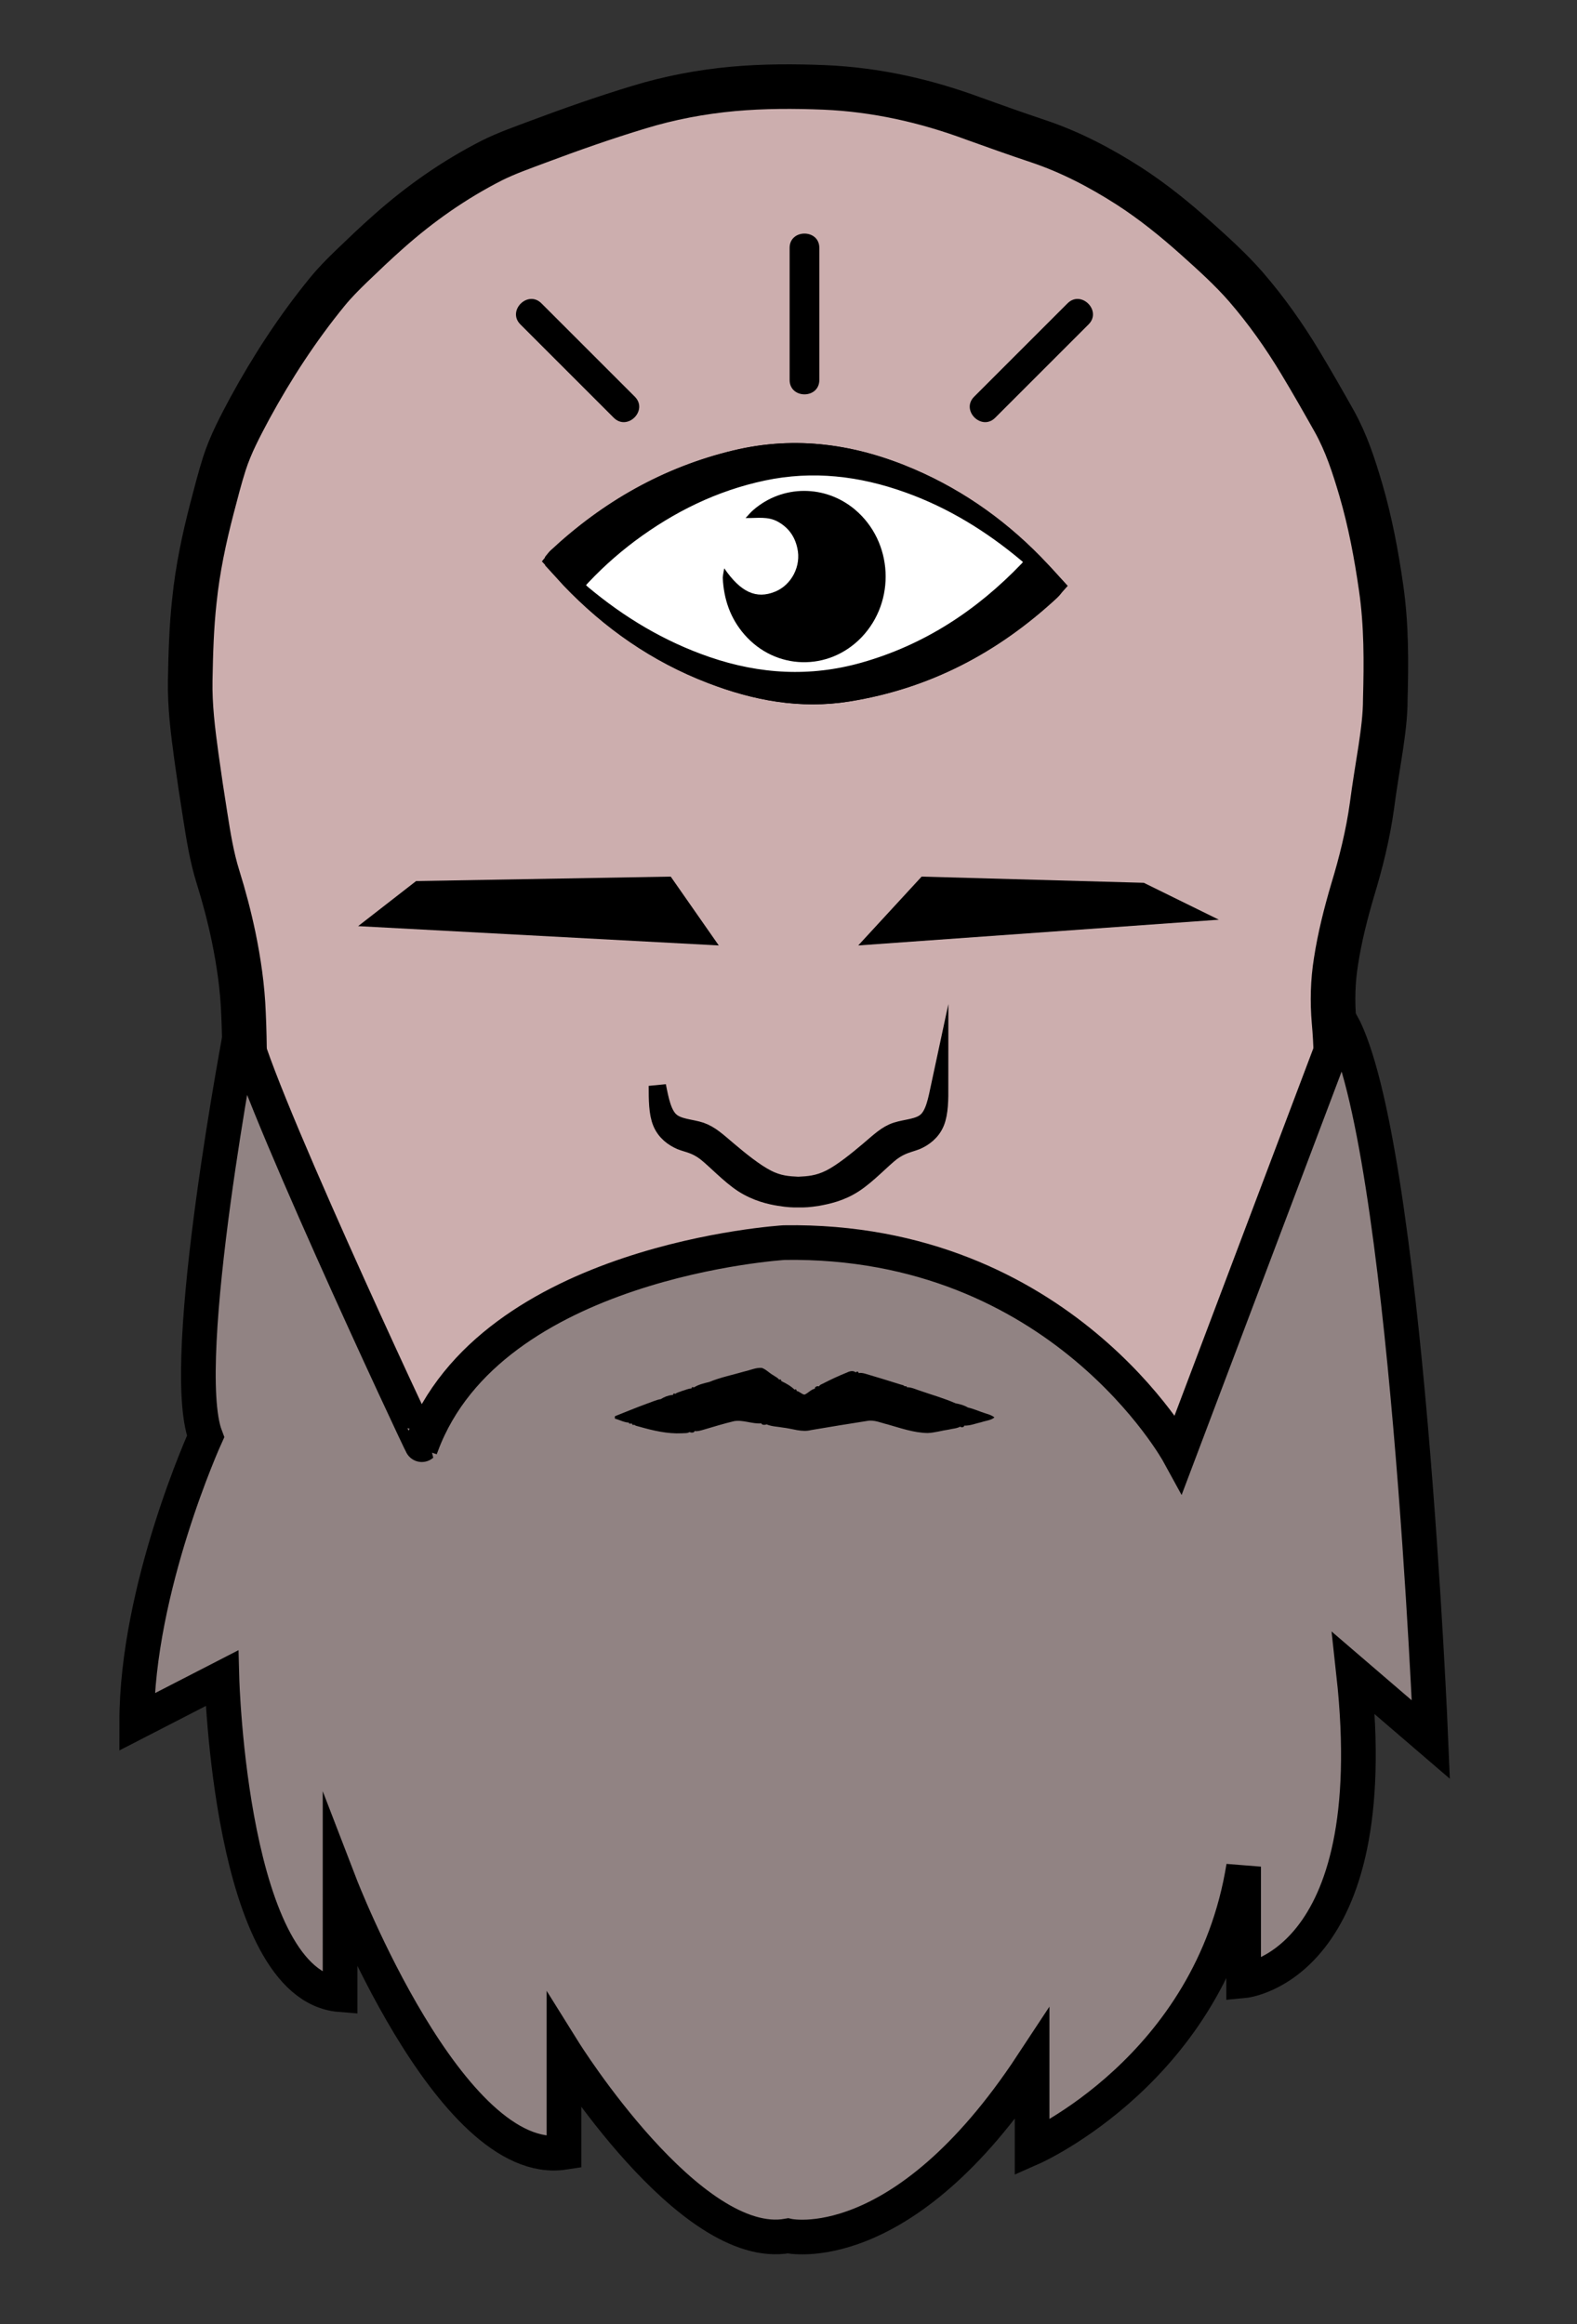 <?xml version="1.0" encoding="utf-8"?>
<!-- Generator: Adobe Illustrator 25.2.3, SVG Export Plug-In . SVG Version: 6.00 Build 0)  -->
<svg version="1.1" id="Layer_1" xmlns="http://www.w3.org/2000/svg" xmlns:xlink="http://www.w3.org/1999/xlink" x="0px" y="0px"
	 viewBox="0 0 636.7 938.5" style="enable-background:new 0 0 636.7 938.5;" xml:space="preserve">
<rect x="0" y="0" width="636.7" height="938.5" fill="#333333" stroke="none"/>
<style type="text/css">
	.st0{fill:#CCAEAE;stroke:#000000;stroke-width:18;stroke-miterlimit:10;}
	.st1{display:none;}
	.st2{display:inline;}
	.st3{stroke:#000000;stroke-width:3.834;stroke-linecap:round;stroke-linejoin:round;}
	.st4{fill:#FFFFFF;stroke:#000000;stroke-width:3.834;stroke-linecap:round;stroke-linejoin:round;}
	.st5{fill:none;stroke:#000000;stroke-width:7;stroke-miterlimit:10;}
	.st6{fill:none;stroke:#000000;stroke-width:4;stroke-miterlimit:10;}
	.st7{fill:none;stroke:#000000;stroke-width:9;stroke-miterlimit:10;}
	.st8{fill-rule:evenodd;clip-rule:evenodd;fill:url(#SVGID_1_);stroke:#000000;stroke-width:2.418;stroke-linejoin:round;}
	.st9{fill-rule:evenodd;clip-rule:evenodd;fill:url(#SVGID_2_);stroke:#000000;stroke-width:2.418;stroke-linejoin:round;}
	.st10{clip-path:url(#SVGID_4_);}
	.st11{clip-path:url(#SVGID_6_);}
	.st12{clip-path:url(#SVGID_8_);}
	.st13{clip-path:url(#SVGID_10_);}
	.st14{clip-path:url(#SVGID_12_);}
	.st15{clip-path:url(#SVGID_14_);}
	.st16{fill-rule:evenodd;clip-rule:evenodd;stroke:#000000;stroke-width:7;stroke-miterlimit:10;}
	.st17{fill-rule:evenodd;clip-rule:evenodd;stroke:#000000;stroke-width:6;stroke-miterlimit:10;}
	.st18{fill:#FFFFFF;stroke:#000000;stroke-width:5;stroke-miterlimit:10;}
	.st19{stroke:#000000;stroke-width:5;stroke-miterlimit:10;}
	.st20{fill:#918383;stroke:#000000;stroke-width:14;stroke-miterlimit:10;}
	.st21{fill:#918383;}
</style>
<g>
	<path class="st0" d="M557.6,237.3c-1.9-13.3-4.4-26.6-8.2-39.6c-2.8-9.5-5.8-18.8-10.7-27.6c-4.5-8-9-15.9-13.7-23.7
		c-6.5-10.8-13.7-21-22-30.6c-6.1-7-13-13.2-19.9-19.4c-8.6-7.7-17.7-15.1-27.5-21.4c-11.4-7.3-23.4-13.6-36.5-18
		c-8.7-2.9-17.4-6-26-9.1c-19.4-7.2-39.4-11.7-60.2-12.6c-12.3-0.5-24.6-0.5-36.9,0.6c-13,1.2-25.7,3.6-38.1,7.4
		c-13.9,4.2-27.5,9-41.1,14.1c-6.1,2.3-12.4,4.5-18.2,7.4c-15.3,7.8-29.1,17.5-41.8,28.8c-5.1,4.5-10,9.2-14.9,13.9
		c-3.4,3.3-6.8,6.7-9.8,10.4c-12,14.7-22.2,30.4-31.2,46.9c-3.9,7.3-7.8,14.6-10.3,22.4c-1.9,5.9-3.4,12-5,18
		c-3.2,12.3-5.8,24.6-7.1,37.2c-1.2,10.7-1.5,21.5-1.7,32.3c-0.2,10.4,1.1,20.6,2.5,30.9c1.1,8,2.3,16,3.6,24.1
		c1.3,8.2,2.6,16.4,5.1,24.4s4.6,16,6.3,24.1c2.1,10.2,3.6,20.5,4,30.9c0.3,6.3,0.4,12.7,0.5,19h-0.2c0,6.6,0,13.2,0,19.8
		c0,0.9,0,1.8,0.1,2.7c0.4,8.2,0.8,16.3,1.1,24.5c0.1,2.4,0.1,4.7,0.2,7.1c0.5,10.4,2,20.7,4,30.9c1.8,9.3,4,18.5,7.2,27.3
		c6.1,16.6,12.8,33,19.4,49.4c4.5,11.1,9.5,22,14.4,33c2.6,5.7,5.1,11.5,8.2,16.9c8.8,15.9,19.8,30.5,31.5,44.6
		c12.1,14.5,26.1,27.2,41.4,38.6c10.7,7.9,22.1,14.8,33.6,21.5c4.8,2.8,10,4.8,15.3,6.3c5.1,1.4,10.2,2.9,15.3,4.3
		c6.3,1.7,12.8,2.8,19.4,2.9c3.7,0.1,7.3,0.1,11,0c3.4,0,6.8-0.1,10.1-0.4c8.6-0.7,16.9-2.8,25.1-5c8.6-2.3,16.6-5.7,24.1-10.2
		c5-3,9.9-5.9,14.8-9c15.5-9.8,29.7-21.1,42.6-33.9c14.5-14.5,27.2-30.3,38.2-47.2c4.8-7.4,9.4-15,13-23
		c10.9-24,20.8-48.4,30.7-72.8c5.8-14.2,10.2-28.7,13.2-43.7c2.7-13.2,4.2-26.6,5-40.1c0.7-11.2,1.2-22.5,1.7-33.7
		c0.4-8.8,0.2-17.5-0.6-26.3c-0.7-8.2-0.5-16.3,0.8-24.4c1.5-9.7,3.9-19.2,6.7-28.7c3.4-11.2,6.2-22.5,7.8-34
		c1-7.7,2.3-15.4,3.5-23.1c1-6.7,1.9-13.3,1.9-20.1C559.7,267.5,559.8,252.4,557.6,237.3z"/>
</g>
<g class="st1">
	<g transform="translate(-36.098 -105.28)" class="st2">
		<path class="st3" d="M327.3,242.1c12.5-3.2,40.4,1.9,60.2,9.3c28.9,19.1,56.4,46.1,80.4,44c9.9-6.6,9.2-23.7,3.4-26.1
			c-4.2-1.6-8.8-0.8-13.1-1.2c4.5-5.8,8.3-11.1,25.6-6.5c9.1,4.9,15.9,18,20.2,32c0.1,7.9,3.4,15.2-4.4,24.4
			c-135.1,130.2-211.9,69-286.4,10.5c-4.8,2.5-5.3,3.4-9.1,4.2c1.2-3.7,0.9-7.5,5.4-10.8c-3.1-4.8-4.2-5-4-11.3
			c1.6,1.3,6.3,2.5,8.2,5.4C257.7,284.8,320.2,247.1,327.3,242.1L327.3,242.1z"/>
		<path class="st4" d="M298.1,283.4c-24.3,10.4-45,14.4-74.7,36.7c14.8,21,44.6,26.5,70,39.7C279.7,332.6,279.8,309.2,298.1,283.4
			L298.1,283.4z"/>
		<path class="st4" d="M348.1,336c-32.5-7.2-33.5-25.8-8-44.1c25.1-12.7,71.2,19.6,41.2,62c17.4-9.6,34.6-18.2,52.5-31.3
			c-27.4-29.6-82.6-49-96.3-41.4c-31.3,22.5-43.1,51.3-13.5,69c23,6.7,31-11.7,42.8-26.2C374.6,309.2,334.6,300.8,348.1,336
			L348.1,336z"/>
	</g>
</g>
<g class="st1">
	<g class="st2">
		<g>
			<g>
				<g>
					<path d="M457.8,207.3c0,0-0.2,0.2-0.6,0.7s-0.9,1.2-1.7,2.1s-1.7,2.1-2.8,3.4c-0.6,0.7-1.2,1.4-1.8,2.1
						c-0.7,0.7-1.4,1.5-2.1,2.4c-3,3.3-6.7,7.2-11.2,11.6c-2.2,2.2-4.7,4.4-7.3,6.7s-5.4,4.7-8.4,7.1c-6,4.9-12.7,9.8-20.1,14.6
						s-15.6,9.4-24.4,13.5c-8.8,4-18.3,7.5-28.3,10c-10,2.4-20.4,3.8-30.9,3.9c-10.5,0-20.9-1.4-30.9-3.8s-19.5-5.9-28.3-10
						c-8.8-4-17-8.7-24.4-13.5c-7.4-4.8-14.1-9.8-20.1-14.6c-3-2.4-5.8-4.8-8.4-7.1c-2.6-2.3-5-4.6-7.3-6.7
						c-4.5-4.3-8.2-8.2-11.2-11.6c-0.8-0.8-1.4-1.6-2.1-2.4c-0.6-0.8-1.3-1.4-1.8-2.1c-1.1-1.3-2.1-2.4-2.8-3.4
						c-0.8-0.9-1.3-1.6-1.7-2.1s-0.6-0.7-0.6-0.7s0.2,0.2,0.6,0.7c0.4,0.4,1.1,1.1,1.9,1.9s1.9,1.8,3.2,3s2.7,2.5,4.4,4
						c3.3,3,7.4,6.5,12.1,10.4c2.4,1.9,4.9,4,7.7,6.1c2.7,2.1,5.6,4.2,8.7,6.4c6.2,4.4,13,8.9,20.4,13.2c7.4,4.3,15.5,8.5,24.1,12.1
						s17.7,6.7,27.2,8.9c9.5,2.2,19.3,3.4,29.1,3.4c9.8,0,19.6-1.2,29.1-3.4c9.5-2.2,18.6-5.2,27.2-8.9c8.6-3.6,16.7-7.8,24.1-12.1
						c7.5-4.3,14.3-8.8,20.4-13.2c3.1-2.2,6-4.3,8.7-6.4c2.7-2.1,5.3-4.1,7.7-6.1c4.8-3.9,8.8-7.4,12.1-10.4c1.6-1.5,3.1-2.8,4.4-4
						c1.2-1.2,2.3-2.2,3.2-3c0.9-0.8,1.5-1.5,1.9-1.9C457.6,207.5,457.8,207.3,457.8,207.3z"/>
				</g>
				<g>
					<path d="M178.9,207.3c0,0,0.2-0.2,0.6-0.7c0.4-0.5,0.9-1.2,1.7-2.1s1.7-2.1,2.8-3.4c0.6-0.7,1.2-1.4,1.8-2.1
						c0.7-0.7,1.4-1.5,2.1-2.4c3-3.3,6.7-7.2,11.2-11.6c2.2-2.2,4.7-4.4,7.3-6.7s5.4-4.7,8.4-7.1c6-4.9,12.7-9.8,20.1-14.6
						c7.4-4.8,15.6-9.4,24.4-13.5c8.8-4.1,18.3-7.5,28.3-9.9s20.4-3.8,30.9-3.9c10.5,0,20.9,1.4,30.9,3.8c10,2.4,19.5,5.9,28.3,9.9
						c8.8,4.1,17,8.7,24.4,13.5s14.1,9.8,20.1,14.6c3,2.4,5.8,4.8,8.4,7.1s5,4.6,7.3,6.7c4.5,4.3,8.2,8.2,11.2,11.6
						c0.8,0.8,1.5,1.6,2.1,2.4c0.6,0.8,1.3,1.4,1.8,2.1c1.1,1.3,2.1,2.4,2.8,3.4c0.8,0.9,1.3,1.6,1.7,2.1s0.6,0.7,0.6,0.7
						s-0.2-0.2-0.6-0.7c-0.4-0.4-1.1-1.1-1.9-1.9s-1.9-1.8-3.2-3c-1.3-1.2-2.7-2.5-4.4-4c-3.3-3-7.4-6.5-12.1-10.4
						c-2.4-1.9-5-4-7.7-6.1s-5.6-4.2-8.7-6.4c-6.2-4.4-13-8.9-20.4-13.2s-15.5-8.5-24.1-12.1s-17.7-6.7-27.2-8.9s-19.3-3.4-29.1-3.4
						c-9.8,0-19.6,1.2-29.1,3.4s-18.6,5.2-27.2,8.9c-8.6,3.6-16.7,7.8-24.1,12.1s-14.3,8.8-20.4,13.2c-3.1,2.2-6,4.3-8.7,6.4
						c-2.7,2.1-5.3,4.1-7.7,6.1c-4.8,3.9-8.8,7.4-12.1,10.4c-1.6,1.5-3.1,2.8-4.4,4c-1.2,1.2-2.3,2.2-3.2,3s-1.5,1.5-1.9,1.9
						C179.1,207.1,178.9,207.3,178.9,207.3z"/>
				</g>
			</g>
			<circle class="st5" cx="318.4" cy="207.3" r="63.3"/>
			<circle class="st5" cx="318.4" cy="207.3" r="32.9"/>
			<polygon class="st6" points="341.1,155.8 340.2,173.4 355.9,165.4 349.6,181.9 367,179 356,192.8 373.4,195.5 358.6,205.1 
				374.4,213.1 357.3,217.6 369.9,230.1 352.2,229.2 360.3,244.9 343.8,238.6 346.6,256 332.9,244.9 330.2,262.4 320.6,247.6 
				312.6,263.3 308,246.3 295.6,258.8 296.5,241.2 280.8,249.2 287.1,232.8 269.6,235.6 280.7,221.9 263.3,219.1 278.1,209.5 
				262.3,201.6 279.4,197 266.9,184.5 284.5,185.4 276.4,169.7 292.9,176 290.1,158.6 303.8,169.7 306.5,152.2 316.1,167.1 
				324.1,151.3 328.7,168.3 			"/>
			<circle cx="318.4" cy="207.3" r="13.5"/>
		</g>
		<g>
			<g>
				<g>
					<g>
						<path class="st7" d="M184.3,145.8c10,2.5,20.7,5.6,30.5,9.2c-8.1,6.8-17.2,15.6-22.7,21.6C189.9,170.3,187,159.5,184.3,145.8z
							"/>
					</g>
					<g>
						<path class="st7" d="M217.1,118.8c10,4.2,19.1,8.4,28.7,13.8c-8.9,5.3-17.5,11.4-25.6,17.9
							C218.6,140.8,217.5,129.3,217.1,118.8z"/>
					</g>
					<g>
						<path class="st7" d="M254.3,97.5c10.2,6.6,17.9,12.6,25.3,19.3c-9.5,3.2-19.1,7.6-27.9,12.5
							C251.9,117.2,252.7,107.6,254.3,97.5z"/>
					</g>
					<g>
						<path class="st7" d="M296.1,84.7c8.1,8.8,13.5,16.1,19,25.4c-10.1,0.5-18.5,1.6-29.2,4.7C288.4,104.4,291.5,94.9,296.1,84.7z"
							/>
					</g>
					<g>
						<path class="st7" d="M340.6,84.7c4.6,10.2,7.8,19.7,10.2,30.1c-10.7-3.1-19.2-4.2-29.2-4.7C327,100.8,332.5,93.4,340.6,84.7z"
							/>
					</g>
					<g>
						<path class="st7" d="M382.4,97.5c1.6,10.1,2.5,19.7,2.6,31.7c-8.9-4.9-18.4-9.3-27.9-12.5C365.2,109.4,373,103.6,382.4,97.5z"
							/>
					</g>
					<g>
						<path class="st7" d="M419.6,118.8c-0.4,10.4-1.5,22-3,31.7c-8.1-6.5-16.7-12.6-25.6-17.9C400.6,127.3,409.6,123,419.6,118.8z"
							/>
					</g>
					<g>
						<path class="st7" d="M452.4,145.8c-2.7,13.8-5.7,24.6-7.8,30.8c-5.5-6.1-14.6-14.9-22.7-21.6
							C431.7,151.4,442.4,148.3,452.4,145.8z"/>
					</g>
				</g>
			</g>
		</g>
		<g>
			<g>
				<g>
					<g>
						<path class="st7" d="M184.3,269.2c10-2.5,20.7-5.6,30.5-9.2c-8.1-6.8-17.2-15.6-22.7-21.6C189.9,244.7,187,255.5,184.3,269.2z
							"/>
					</g>
					<g>
						<path class="st7" d="M217.1,296.1c10-4.2,19.1-8.4,28.7-13.8c-8.9-5.3-17.5-11.4-25.6-17.9
							C218.6,274.2,217.5,285.7,217.1,296.1z"/>
					</g>
					<g>
						<path class="st7" d="M254.3,317.5c10.2-6.6,17.9-12.5,25.3-19.3c-9.5-3.2-19.1-7.6-27.9-12.5
							C251.9,297.8,252.7,307.4,254.3,317.5z"/>
					</g>
					<g>
						<path class="st7" d="M296.1,330.3c8.1-8.8,13.5-16.1,19-25.5c-10.1-0.5-18.5-1.6-29.2-4.7
							C288.4,310.6,291.5,320.1,296.1,330.3z"/>
					</g>
					<g>
						<path class="st7" d="M340.6,330.3c4.6-10.2,7.8-19.7,10.2-30.1c-10.7,3.1-19.2,4.2-29.2,4.7
							C327,314.2,332.5,321.6,340.6,330.3z"/>
					</g>
					<g>
						<path class="st7" d="M382.4,317.5c1.6-10.1,2.5-19.7,2.6-31.7c-8.9,4.9-18.4,9.3-27.9,12.5C365.2,305.5,373,311.4,382.4,317.5
							z"/>
					</g>
					<g>
						<path class="st7" d="M419.6,296.1c-0.4-10.4-1.5-22-3-31.7c-8.1,6.5-16.7,12.6-25.6,17.9C400.6,287.7,409.6,292,419.6,296.1z"
							/>
					</g>
					<g>
						<path class="st7" d="M452.4,269.2c-2.7-13.8-5.7-24.6-7.8-30.8c-5.5,6.1-14.6,14.9-22.7,21.6
							C431.7,263.6,442.4,266.7,452.4,269.2z"/>
					</g>
				</g>
			</g>
		</g>
	</g>
</g>
<g class="st1">
	<g transform="translate(-74.489 36.103)" class="st2">
		
			<linearGradient id="SVGID_1_" gradientUnits="userSpaceOnUse" x1="-1006.904" y1="853.872" x2="-1000.42" y2="853.872" gradientTransform="matrix(23.752 0 0 -11.831 24102.576 10588.49)">
			<stop  offset="0" style="stop-color:#FFFFFF;stop-opacity:0.5"/>
			<stop  offset="1" style="stop-color:#FFFFFF;stop-opacity:0"/>
		</linearGradient>
		<path class="st8" d="M341.1,459.7c0,29.3-34.5,53.1-77,53.1s-77-23.8-77-53.1c17.6,12.2,31,37.2,73.5,37.2S316.4,489,341.1,459.7z
			"/>
	</g>
	<g transform="translate(-34.261 34.832)" class="st2">
		
			<linearGradient id="SVGID_2_" gradientUnits="userSpaceOnUse" x1="-1118.296" y1="855.514" x2="-1111.812" y2="855.514" gradientTransform="matrix(23.752 0 0 -11.831 26969 10603.527)">
			<stop  offset="0" style="stop-color:#FFFFFF;stop-opacity:0.5"/>
			<stop  offset="1" style="stop-color:#FFFFFF;stop-opacity:0"/>
		</linearGradient>
		<path class="st9" d="M561.8,455.3c0,29.3-34.5,53.1-77,53.1s-77-23.8-77-53.1c17.6,12.2,31,37.2,73.5,37.2
			S537.1,484.5,561.8,455.3z"/>
	</g>
</g>
<g class="st1">
	<g class="st2">
		<g>
			<g>
				<defs>
					<rect id="SVGID_3_" x="105.8" y="478.6" width="431.5" height="99.2"/>
				</defs>
				<clipPath id="SVGID_4_">
					<use xlink:href="#SVGID_3_"  style="overflow:visible;"/>
				</clipPath>
				<g class="st10">
					<g>
						<g>
							<defs>
								<rect id="SVGID_5_" x="105.8" y="478.6" width="431.5" height="99.2"/>
							</defs>
							<clipPath id="SVGID_6_">
								<use xlink:href="#SVGID_5_"  style="overflow:visible;"/>
							</clipPath>
							<path class="st11" d="M537.3,513c-0.1,0.1-0.3,0.1-0.4,0.2c-5.5,5.5-12.2,8.8-19.6,10.8c-4.9,1.2-9.8,1.9-14.8,2.2
								c-1.4,0.1-2.8,0.2-4.5,0.3c0.4,0.2,0.6,0.4,0.8,0.5c3.6,1.1,7.3,1.8,11,2.1c7.7,0.7,15.2-0.1,22.8-1.6c0.1,0,0.2,0,0.5,0
								c-0.2,0.2-0.3,0.4-0.4,0.5c-1.7,1.3-3.5,2.5-5.5,3.3c-6.1,2.4-12.4,3.5-18.9,3.6c-4.9,0.1-9.8-0.2-14.7-0.8
								c-0.3,0-0.5,0-0.9,0.1c0.2,0.1,0.4,0.3,0.6,0.4c4.2,2.1,8.7,3.5,13.3,4.3c5,0.9,10.2,1.3,15.3,1.3c0.5,0,1,0,1.4,0
								c0.1,0,0.1,0.1,0.3,0.2c-0.3,0.2-0.6,0.3-0.9,0.5c-6.3,3.1-13,4-19.9,2.7c-6-1.2-12.1-2.4-18.1-3.6c-0.4-0.1-0.7-0.1-1.1-0.1
								c4.1,3.2,8.7,5.5,13.6,7.3c4.8,1.8,9.8,3,15,4.2c-0.2,0.1-0.4,0.2-0.6,0.3c-4.2,0.8-8.4,1-12.6,0.6c-7-0.8-13.6-3.2-19.8-6.4
								c-3-1.6-6-3.2-9.1-4.9c0.1,0.2,0.2,0.4,0.3,0.5c3.5,3.3,7,6.7,11,9.5c2.3,1.6,4.8,2.9,7.3,4.1c3,1.4,6.1,2.8,9.2,4.2
								c0.4,0.2,0.7,0.4,1.1,0.6c0,0.1,0,0.2-0.1,0.2c-0.4,0-0.8,0.1-1.1,0.1c-6.6,0-12.9-1.3-18.8-4c-5.5-2.5-10.4-6-15.1-9.7
								c-0.3-0.2-0.6-0.5-1-0.8c0.4,1.5,3.1,4.9,6.4,8.2c2.5,2.5,5.1,4.7,8.1,6.5s6,3.6,9.2,5.4c-0.3,0-0.6,0.1-0.8,0.1
								c-3-0.2-5.9-0.7-8.8-1.6c-5.8-1.8-10.8-4.8-15.4-8.6c-2.9-2.4-5.5-5.1-8-7.9c-0.4-0.4-0.8-0.9-1.3-1.2
								c1.2,4.8,3.4,9.2,6.2,13.2c2.8,4,6.3,7.4,9.8,10.8c0,0.1-0.1,0.1-0.1,0.2c-0.4-0.1-0.8-0.2-1.1-0.3c-5.5-1.7-10-4.8-13.8-9
								c-3.3-3.6-6-7.7-8.5-11.8c-0.2-0.4-0.5-0.7-0.7-1c-0.1,0-0.2,0-0.3,0.1c0,0.4,0,0.8,0,1.2c0.1,4.3,1.1,8.5,2.9,12.4
								c1.9,4.3,4.5,8.1,7.4,11.7c0.2,0.2,0.3,0.4,0.6,0.8c-0.4,0-0.6,0-0.7-0.1c-4-1.7-7.3-4.2-10-7.6c-3.6-4.4-5.9-9.5-7.9-14.7
								c-0.2-0.5-0.3-0.9-0.5-1.3c0-0.1-0.1-0.1-0.3-0.2c-0.1,0.3-0.1,0.5-0.2,0.8c-0.8,6.2,0.5,12.2,3,17.8c1,2.3,2.4,4.5,3.5,6.8
								c0.2,0.3,0.3,0.7,0.6,1.2c-0.4-0.2-0.6-0.2-0.8-0.3c-3.2-1.9-5.8-4.5-8-7.5c-2.8-3.9-4.3-8.3-5.6-12.9
								c-0.2-0.7-0.4-1.3-0.6-2c-0.1,0-0.2,0-0.3,0c-0.1,0.5-0.2,1-0.2,1.4c-0.1,2.3,0.2,4.5,0.5,6.8c0.6,4.6,1.9,9,2.9,13.5
								c0.1,0.4,0.1,0.8,0.2,1.2c-0.1,0-0.2,0.1-0.2,0.1c-0.3-0.3-0.7-0.5-1-0.8c-3.2-3.1-5.2-6.8-6.6-11c-1.1-3.3-1.8-6.8-2.4-10.3
								c0-0.2-0.1-0.5-0.2-0.7c0-0.1-0.1-0.1-0.3-0.3c-0.2,0.5-0.4,0.9-0.5,1.3c-1.3,4.2-1.6,8.5-0.9,12.9c0.4,2.4,0.9,4.7,1.3,7.1
								c0.1,0.3,0.1,0.6,0.1,0.9c-0.1,0-0.3,0-0.3,0c-2.8-2.6-4.9-5.5-5.6-9.4c-0.7-3.8-1.2-7.7-1.6-11.5c0-0.2,0-0.5-0.1-0.9
								c-0.3,0.4-0.5,0.6-0.6,0.8c-1.5,2.5-2.3,5.3-2.6,8.2c-0.3,2.6-0.3,5.3-0.5,7.9c0,0.5,0,0.9,0,1.4c-0.1,0-0.1,0-0.2,0.1
								c-0.2-0.2-0.4-0.4-0.5-0.7c-1.8-3.1-2.5-6.5-2.6-10c0-1.9,0.1-3.8,0.2-5.8c0-0.6,0.1-1.2-0.5-1.8c-1.2,2.8-1.8,5.5-2.7,8.3
								c-0.8,2.7-1.7,5.5-2.5,8.2c-0.1,0-0.2,0-0.3,0c-0.2-0.4-0.3-0.8-0.5-1.3c-0.8-2.7-0.9-5.3-0.5-8.1c0.4-1.9,0.7-3.8,1.1-5.8
								c0.1-0.4,0.1-0.8,0.2-1.3c-0.1,0-0.1-0.1-0.2-0.1c-0.3,0.3-0.6,0.6-0.9,0.9c-2.3,2.3-4.6,4.7-6.9,7c-0.9,0.9-2,1.6-3.1,2.3
								c0.2-1.1,0.8-2.1,1.2-3.1c0.5-1,1-2.1,1.5-3.1s1-2,1.5-3s1-2,1.4-3c-3.3,3-7,5.3-11.1,7c-1,0.4-2,0.6-3.1,0.8
								c0.2-0.2,0.3-0.5,0.5-0.7c1.4-1.4,2.8-2.7,4.2-4.2c1.6-1.7,2.9-3.6,3.9-5.8c-4.9,2.8-9.9,4.9-15.7,4.8
								c2.6-1.2,4.9-2.7,6.8-4.8c0.4-0.4,0.8-0.8,1.2-1.3c0-0.1-0.1-0.2-0.1-0.2c-0.4,0.1-0.9,0.3-1.3,0.4c-1.5,0.4-2.9,0.9-4.4,1.2
								c-3.1,0.6-6-0.1-8.9-1.2c-0.1,0-0.1-0.1-0.3-0.3c3.8-0.7,7.4-1.9,10.8-3.7c-5,0.5-9.5-0.2-13.2-4.1c1.8,0.1,3.5,0.2,5.3,0.3
								s3.6,0,5.3-0.9c-0.4-0.2-0.8-0.4-1.2-0.5c-3.1-1.3-6.3-2.5-9.4-3.8c-1.3-0.6-2.5-1.4-3.8-2.1c-0.2-0.2-0.5-0.4-0.6-0.8
								c1.1,0.2,2.3,0.3,3.4,0.5c8,1.2,15.9,2.4,23.8,3.5c4,0.6,7.9,1.2,11.9,1.5c8.6,0.8,17.2,0.6,25.8-0.8
								c10-1.6,19.4-4.9,28.4-9.5c7-3.6,14.1-7.2,21.1-10.9c5.1-2.7,10.4-3.4,15.9-2.1c5.6,1.3,11.3,1.8,17,2.5c5,0.5,10,0,14.9-1.2
								c5.4-1.4,10.7-3,16-4.5L537.3,513L537.3,513z"/>
						</g>
					</g>
					<g>
						<g>
							<defs>
								<rect id="SVGID_7_" x="105.8" y="478.6" width="431.5" height="99.2"/>
							</defs>
							<clipPath id="SVGID_8_">
								<use xlink:href="#SVGID_7_"  style="overflow:visible;"/>
							</clipPath>
							<path class="st12" d="M172.8,540.8c-0.6,0.4-1.2,0.7-1.8,1.1c-4.2,2.5-8.6,4.8-13.1,6.7c-5.8,2.4-11.9,3.9-18.2,3.9
								c-2.5,0-5-0.4-7.5-0.6c-0.4,0-0.9-0.2-1.4-0.3c0-0.1,0-0.2,0-0.2c0.3-0.1,0.6-0.2,0.9-0.3c5.5-1,10.9-2.5,16.1-4.6
								c3.9-1.6,7.5-3.5,11-5.9c0.2-0.1,0.4-0.3,0.5-0.7c-0.4,0-0.7,0.1-1.1,0.2c-5.1,1-10.1,2.2-15.2,3.1c-2.8,0.5-5.7,0.9-8.6,1
								c-5.2,0.2-10.1-1.1-14.7-3.4c-0.2-0.1-0.3-0.2-0.7-0.5c0.5-0.1,0.8-0.1,1.1-0.1c3.8,0.1,7.5-0.1,11.3-0.5
								c6.2-0.7,12.1-2.2,17.7-4.9c0.3-0.1,0.6-0.3,0.9-0.4c0.1,0,0.1-0.1,0.1-0.3c-0.3,0-0.6,0-0.9,0c-5.4,0.7-10.9,1-16.4,0.8
								c-6-0.3-11.7-1.4-17.3-3.6c-1.9-0.8-3.7-1.9-5.3-3.2c-0.1-0.1-0.2-0.2-0.2-0.2c0-0.1,0-0.2-0.1-0.3
								c10.6,2.1,21.2,2.9,31.8,0.2c1-0.2,2.1-0.4,3-1.1c-1.4-0.1-2.8-0.2-4.2-0.3c-6.3-0.4-12.6-1.3-18.6-3.3
								c-5.9-2-11.2-5.1-15.7-9.5c-0.2-0.2-0.3-0.3-0.3-0.7c0.4,0.1,0.9,0.2,1.3,0.3c4.5,1.2,9,2.6,13.5,3.8
								c6.2,1.6,12.4,2.1,18.8,1.2c3.3-0.5,6.6-0.8,9.9-1.3c1.7-0.2,3.4-0.7,5.2-1c3.6-0.6,7.1-0.6,10.6,0.5c1.5,0.5,3,1.2,4.4,1.9
								c7.1,3.6,14.1,7.3,21.1,10.8c7.9,4,16.1,7.1,24.8,8.8c8.6,1.7,17.4,2.1,26.1,1.7c5.9-0.3,11.8-1.2,17.6-2.1
								c6.7-1,13.4-2,20.2-3c1.5-0.2,3.1-0.5,4.7-0.5c-0.2,0.2-0.5,0.4-0.7,0.6c-2.5,1.6-5.2,2.9-8,4c-1.7,0.7-3.5,1.3-5.2,1.9
								c-0.4,0.2-0.8,0.3-1.2,0.6c3.5,1.3,7,0.6,10.6,0.5c-0.8,1.4-3.8,3.2-6,3.7c-2.4,0.5-4.8,0.6-7.2,0.4c1,0.8,2.2,1.2,3.4,1.6
								c1.2,0.5,2.4,0.9,3.6,1.2s2.5,0.6,3.9,1c-0.4,0.2-0.6,0.4-0.9,0.5c-3.9,1.5-7.8,1.6-11.7,0.2c-0.8-0.3-1.6-0.5-2.4-0.7
								c2.1,2.7,4.7,4.8,7.9,6.2c-0.2,0-0.5,0.1-0.7,0.1c-5.1-0.2-9.8-2-14.1-4.6c-0.3-0.2-0.5-0.3-1-0.5c2,4.5,5.6,7.5,8.7,10.8
								c-5.5-1.3-10-4.2-14.2-7.8c2,4,3.9,8,5.9,11.9c-0.1,0-0.1,0.1-0.2,0.2c-0.2-0.1-0.5-0.1-0.7-0.3c-1.1-0.8-2.2-1.6-3.1-2.6
								c-2.1-2-4-4.1-6-6.2c-0.3-0.3-0.6-0.7-1-1c-0.1,0-0.2,0.1-0.2,0.1c0.1,0.4,0.1,0.8,0.1,1.2c0.4,2.3,0.9,4.6,1.2,7
								c0.4,2.6,0,5.2-0.8,7.7c-0.1,0.2-0.2,0.3-0.4,0.8c-0.2-0.7-0.4-1.1-0.6-1.6c-1.2-4-2.4-8-3.6-12c-0.3-1-0.7-1.9-1-3
								c-0.6,0.5-0.6,0.9-0.6,1.4c0,0.8,0.1,1.6,0.1,2.4c0.2,3.5,0.2,6.9-0.9,10.2c-0.5,1.5-1.1,2.9-2,4.2c-0.4-0.4-0.3-0.9-0.3-1.3
								c-0.1-2.2-0.1-4.5-0.3-6.7c-0.3-3.2-1-6.4-2.6-9.3c-0.2-0.3-0.3-0.5-0.5-0.8c0,0-0.1,0-0.3-0.1c-0.1,1-0.2,2-0.3,3
								c-0.4,3-0.8,6-1.3,9c-0.6,4-2.8,7-6,9.5c0.1-0.4,0.2-0.9,0.3-1.3c0.8-3.3,1.4-6.7,1.5-10c0.2-3.3-0.3-6.5-1.3-9.7
								c-0.1-0.4-0.3-0.7-0.4-1.1c-0.1,0-0.2,0-0.3,0c-0.2,0.9-0.3,1.8-0.5,2.6c-0.8,4.2-1.7,8.5-3.6,12.4c-1.2,2.6-2.9,5-4.9,7
								c-0.3,0.3-0.7,0.6-1,0.9c-0.1,0-0.2-0.1-0.2-0.1c0-0.3,0.1-0.7,0.1-1c0.8-3.5,1.7-6.9,2.4-10.4c0.7-3.4,1.3-6.8,1.1-10.2
								c0-0.5-0.1-1-0.2-1.4c-0.1,0-0.2,0-0.3,0c-0.1,0.5-0.3,1-0.4,1.6c-0.8,3-1.8,6.1-3.2,8.9c-2.3,4.8-5.5,8.8-10,11.7
								c-0.3,0.2-0.7,0.4-1.1,0.7c-0.1-0.6,0.3-0.9,0.5-1.3c1.2-2.3,2.6-4.6,3.6-7c2.3-5.2,3.5-10.5,3-16.2
								c-0.1-0.7-0.1-1.4-0.5-2.2c-0.2,0.4-0.3,0.8-0.5,1.1c-1.4,3.8-3,7.4-5.1,10.8c-2.5,4.1-5.6,7.7-9.8,10.2
								c-1.2,0.7-2.5,1.3-3.7,1.9c-0.1-0.1-0.1-0.1-0.2-0.2c0.1-0.2,0.2-0.4,0.4-0.6c3.4-4.2,6.4-8.7,8.3-13.8
								c1.3-3.6,2.1-7.3,2.1-11.1c0-0.2,0-0.3-0.1-0.5c0,0-0.1,0-0.2-0.2c-0.2,0.3-0.4,0.7-0.7,1c-1.6,2.4-3.1,4.8-4.7,7.1
								c-1.9,2.7-4.1,5.1-6.5,7.3c-3.4,3.1-7.4,5.3-11.8,6.6c-0.1,0-0.3,0-0.6-0.1c0.3-0.3,0.5-0.5,0.8-0.8c3-2.9,6-5.9,8.5-9.3
								c2.9-4,5.2-8.4,6.7-13.2c0.1-0.2,0.1-0.4,0.1-0.6c0,0,0-0.1-0.1-0.3c-0.4,0.4-0.7,0.8-1,1.2c-3,3.4-6.2,6.6-9.7,9.4
								c-3.1,2.5-6.4,4.5-10,6c-4,1.7-8.2,2.7-12.5,3c-0.2,0-0.3,0-0.5,0c-0.1,0-0.1-0.1-0.4-0.2c0.5-0.3,0.9-0.5,1.4-0.7
								c4.3-2.1,8.4-4.6,12.1-7.6c3.8-3.1,7.2-6.6,9.9-10.7c0.1-0.2,0.3-0.4,0.4-0.6c0-0.1,0-0.1,0.1-0.4c-0.4,0.2-0.6,0.4-0.9,0.6
								c-4.8,3.8-9.8,7.3-15.4,9.8c-6,2.8-12.4,4-19,4c-0.3,0-0.6,0-0.9-0.1c0.1-0.5,0.5-0.6,0.9-0.7c2.6-1.2,5.1-2.3,7.6-3.4
								c6.2-2.7,11.7-6.4,16.5-11.1c1.2-1.2,2.5-2.4,3.7-3.5L172.8,540.8z"/>
						</g>
					</g>
					<g>
						<g>
							<defs>
								<rect id="SVGID_9_" x="105.8" y="478.6" width="431.5" height="99.2"/>
							</defs>
							<clipPath id="SVGID_10_">
								<use xlink:href="#SVGID_9_"  style="overflow:visible;"/>
							</clipPath>
							<path class="st13" d="M484.7,495c-0.4-0.1-0.7-0.2-1.1-0.4c-9.6-3.6-19.5-6-29.6-7.7c-10-1.6-20-2.3-30.1-1.9
								c-6.3,0.2-12.6,0.9-18.8,2.3c-4.5,1.1-8.9,2.7-13,4.7c-11.4,5.6-20.9,13.7-28.9,23.5c-1.4,1.7-2.7,3.6-4,5.3
								c-0.2,0.3-0.4,0.6-0.8,0.8c0.1-0.3,0.1-0.6,0.2-0.8c3.7-9.4,9.3-17.5,16.8-24.3c9.2-8.4,20.1-13.5,32.3-15.9
								c4.6-0.9,9.2-1.4,13.9-1.8c3.7-0.3,7.4-0.2,11.1-0.1c2.7,0,5.4,0.4,8.1,0.8c5.1,0.6,10.1,1.5,15.1,2.8
								c9.9,2.6,19.2,6.4,28,11.8c0.3,0.2,0.6,0.4,0.9,0.7C484.8,494.8,484.8,494.9,484.7,495"/>
						</g>
					</g>
					<g>
						<g>
							<defs>
								<rect id="SVGID_11_" x="105.8" y="478.6" width="431.5" height="99.2"/>
							</defs>
							<clipPath id="SVGID_12_">
								<use xlink:href="#SVGID_11_"  style="overflow:visible;"/>
							</clipPath>
							<path class="st14" d="M158.4,494.8c0.3-0.3,0.7-0.6,1-0.9c7.8-4.8,16.1-8.3,24.9-10.8c6.9-2,13.9-3.2,21.1-3.9
								c4.7-0.5,9.3-0.5,14-0.4c3,0.1,6,0.5,8.9,0.8c5.4,0.6,10.6,1.7,15.8,3.4c7.7,2.5,14.7,6.3,20.9,11.4
								c8.1,6.6,14.3,14.8,18.5,24.4c0.4,0.9,0.7,1.8,1,2.7c0,0,0,0.1-0.1,0.3c-0.2-0.3-0.5-0.6-0.7-0.9c-6.3-9-13.9-16.7-22.9-23
								c-7.1-5-14.8-8.7-23.3-10.6c-4.9-1.1-9.8-1.7-14.8-2c-6.5-0.4-12.9-0.5-19.4,0c-8.6,0.6-17.2,1.9-25.6,3.9
								c-6.2,1.5-12.4,3.2-18.4,5.5C159.1,494.7,158.7,494.7,158.4,494.8L158.4,494.8z"/>
						</g>
					</g>
					<g>
						<g>
							<defs>
								<rect id="SVGID_13_" x="105.8" y="478.6" width="431.5" height="99.2"/>
							</defs>
							<clipPath id="SVGID_14_">
								<use xlink:href="#SVGID_13_"  style="overflow:visible;"/>
							</clipPath>
							<path class="st15" d="M158.4,494.8c0,0.1-0.1,0.1-0.1,0.2l-0.1-0.1C158.3,494.8,158.3,494.8,158.4,494.8L158.4,494.8"/>
						</g>
					</g>
				</g>
			</g>
		</g>
	</g>
</g>
<path class="st16" d="M322.3,478.7c4-0.2,7.9-0.4,12.9-2.9c4.9-2.5,10.9-7.4,15.4-11.2s7.3-6.6,11.3-7.9s9.2-1.3,12.2-4.1
	c3.1-2.8,4.1-8.5,5.3-14.1c0,5.4,0,10.9-1.6,14.8s-4.8,6.2-7.8,7.5c-3.1,1.2-5.9,1.5-10,4.5c-4.1,3.2-9.6,9.2-15.1,12.8
	c-5.5,3.6-11,4.7-14.8,5.4c-3.7,0.6-5.7,0.6-6.7,0.6s-1,0-1,0s0,0-1,0s-3,0-6.7-0.6s-9.2-1.8-14.8-5.4c-5.5-3.6-11-9.6-15.1-12.8
	c-4.1-3.1-7-3.3-10-4.5c-3-1.3-6.2-3.6-7.8-7.5s-1.6-9.3-1.6-14.8c1.1,5.6,2.2,11.3,5.3,14.1s8.3,2.8,12.2,4.1
	c4,1.4,6.8,4.1,11.3,7.9s10.5,8.7,15.4,11.2C314.4,478.3,318.3,478.5,322.3,478.7z"/>
<g class="st1">
	<g class="st2">
		<path class="st17" d="M377.6,515.1c1.1-1.4,7.2-5.4,13.8-7.1c6.5-1.6,13.4-1,22.6,0.6s20.8,3.9,36.2,4.2
			c15.4,0.2,34.5-1.7,47.2-4.3c12.8-2.7,19.2-6.3,25.6-9.8c-4.7,4.2-9.5,8.4-18.1,13c-8.6,4.5-21.1,9.2-35.1,11.6
			c-14,2.4-29.4,2.4-41.7,0.4c-12.5-2-21.9-6-28.6-8c-6.8-1.8-10.8-1.6-14.8-1C380.6,515.3,376.6,516.5,377.6,515.1z"/>
		<path class="st17" d="M259.1,515.1c-1.1-1.4-7.2-5.4-13.8-7.1c-6.5-1.6-13.4-1-22.6,0.6c-9.2,1.6-20.8,3.9-36.2,4.2
			c-15.4,0.2-34.5-1.7-47.2-4.3c-12.8-2.7-19.2-6.3-25.6-9.8c4.7,4.2,9.5,8.4,18.1,13c8.6,4.5,21.1,9.2,35.1,11.6
			c14,2.4,29.4,2.4,41.7,0.4c12.5-2,21.9-6,28.6-8c6.8-1.8,10.8-1.6,14.8-1C256.1,515.3,260.1,516.5,259.1,515.1z"/>
	</g>
</g>
<g>
	<g>
		<g>
			<path d="M256.3,160.2c-12.6-12.6-25.1-25.1-37.7-37.7c-5.5-5.5-14,3-8.5,8.5c12.6,12.6,25.1,25.1,37.7,37.7
				C253.3,174.2,261.8,165.7,256.3,160.2L256.3,160.2z"/>
		</g>
	</g>
	<g>
		<g>
			<path d="M330.8,153.4c0-17.8,0-35.6,0-53.3c0-7.7-12-7.7-12,0c0,17.8,0,35.6,0,53.3C318.8,161.2,330.8,161.2,330.8,153.4
				L330.8,153.4z"/>
		</g>
	</g>
	<g>
		<g>
			<path d="M401.8,168.7c12.6-12.6,25.1-25.1,37.7-37.7c5.5-5.5-3-14-8.5-8.5c-12.6,12.6-25.1,25.1-37.7,37.7
				C387.8,165.7,396.3,174.2,401.8,168.7L401.8,168.7z"/>
		</g>
	</g>
</g>
<g>
	<path class="st18" d="M427.7,236.6c-1,1.1-1.7,2.2-2.6,3c-23.5,21.8-50.6,36.1-82.5,41.2c-19.3,3.1-37.8-0.4-55.7-7.3
		c-22.2-8.5-41.2-21.8-57.5-38.9c-2.3-2.5-4.6-5.1-7.3-8c0.9-1.1,1.4-1.8,2-2.4c20.9-19.5,44.9-33.2,72.8-39.9
		c24.7-5.9,48.3-2.4,71.3,7.5c20.4,8.8,38,21.6,53.1,37.8C423.4,231.8,425.4,234.1,427.7,236.6z"/>
</g>
<g>
	<path class="st19" d="M221.9,226.6c0.9-1.1,1.4-1.8,2-2.4c20.9-19.5,44.9-33.2,72.8-39.9c24.7-5.9,48.3-2.4,71.3,7.5
		c20.4,8.8,38,21.6,53.1,37.8c2.1,2.2,4.1,4.5,6.4,7c-1,1.1-1.7,2.2-2.6,3c-23.5,21.8-50.6,36.1-82.5,41.2
		c-19.3,3.1-37.8-0.4-55.7-7.3c-22.2-8.5-41.2-21.8-57.5-38.9C226.9,232.1,224.6,229.5,221.9,226.6 M233.2,236.3
		c1,1,1.6,1.8,2.4,2.5c15,12.6,31.5,22.5,50.1,28.9c20.7,7.1,41.6,8.3,62.8,2.3c25.8-7.3,47.4-21.5,65.8-40.7
		c0.7-0.7,1.2-1.6,1.9-2.5c-0.8-0.9-1.4-1.7-2.2-2.3c-14.3-12-30-21.7-47.6-28c-18.9-6.8-38.2-9.1-58.1-4.9
		c-19.8,4.2-37.4,12.9-53.5,24.9C247.1,222.3,240,228.7,233.2,236.3"/>
	<path d="M292.4,229.5c6.6,9.6,12.9,12.6,20.6,9.4c6.6-2.7,10.6-10.4,8.9-17.6c-1-4.6-3.5-8.2-7.8-10.6c-4.1-2.3-8.4-1.4-13.1-1.5
		c1.1-1.1,2-2.3,3.2-3.3c11.8-10.2,29-10.2,41-0.1c15.4,13,16.6,37,2.6,51.6c-13.3,13.8-34.7,13.3-47.3-1.2
		c-5.7-6.6-8.3-14.3-8.7-22.9C291.9,232,292.2,230.7,292.4,229.5"/>
</g>
<g>
	<polygon points="144.6,374 168,355.8 270.8,354 290.2,381.8 	"/>
	<polygon points="346.5,381.8 372.1,354 461.8,356.5 492.1,371.4 	"/>
</g>
<path class="st20" d="M97.8,413.3c0,0-26.3,136.6-14.8,166.8c0,0-27.8,61.2-27.8,115.3l34.4-17.7c0,0,3.3,124.2,47.7,127.8V761
	c0,0,44.4,115.3,90.4,108.2v-40.8c0,0,50.9,81.6,90.4,74.5c0,0,46,10.7,98.6-69.2v33.7c0,0,72.3-31.9,85.4-113.6v46.1
	c0,0,57.5-5.3,44.4-124.2l31.2,26.8c0,0-9.9-241.5-36.1-289.4L475.9,587c0,0-47.5-86.9-159.3-85.2c0,0-118.4,7.1-146.3,81.6
	C170.1,583.6,97.8,429.2,97.8,413.3"/>
<path class="st21" d="M248.7,608.7c0,0-21.6-52.9,14.4-65.4l63.4-21.8c0,0,76.4,15.6,80.7,43.6c0,0-1.1,51.4-12.8,43.6l-69.7-20.2
	L248.7,608.7z"/>
<path d="M390.8,568.4c-1.5-0.9-3.3-1.4-5-1.7c-4.5-2-9.2-3.3-13.8-4.9c-2-0.6-3.8-1.6-5.9-1.6l-0.1-0.4c-0.2,0-0.6,0-0.8,0
	c-0.4-0.5-1-0.5-1.6-0.7c-4.8-1.5-9.6-3-14.4-4.4c-0.8-0.2-1.7-0.4-2.5-0.2c-0.2-0.7-0.6-0.8-1.2-0.3c-1-0.8-2.4-0.5-3.4,0
	c-3.5,1.4-6.9,3-10.2,4.7c-0.5,0.2-1,0.5-1.3,1c-0.5-0.4-1.8,0.2-1.6,0.9c-1.6,0.3-2.7,1.8-4.2,2.4c-1.2-0.2-2-1.3-3.2-1.5v-0.4
	l-0.4-0.3l-0.4,0.2c-1.5-1.5-3.5-2.6-5.4-3.5v-0.4L315,557l-0.4,0.2c-0.6-0.9-1.7-1.3-2.5-1.9c-1.6-0.9-2.8-2.3-4.5-2.9
	c-2.4-0.2-4.6,0.9-6.9,1.4c-4.8,1.4-9.8,2.4-14.4,4.3c-2.1,0.5-4.2,1-6,2.1l-0.3,0.1l-0.3-0.2l-0.4,0.2l-0.1,0.4
	c-1.3,0-2.6,0.7-3.8,1c-0.9,0.4-2,0.6-2.8,1.2l-0.4-0.2l-0.4,0.2v0.4h-0.3c-1.7,0.2-3.3,0.8-4.7,1.7c-1.9,0.3-3.7,1.2-5.5,1.8
	c-4.4,1.6-8.7,3.4-13,5.1c-0.1,0.3-0.1,0.7,0,1c1.9,0.5,3.6,1.5,5.6,1.6l0.1,0.4c0.2,0,0.6,0,0.8,0h0.4l0.1,0.4l0.4,0.2l0.3-0.2
	c0.5,0.5,1.3,0.6,2,0.8c5.6,1.6,11.5,3,17.3,2.7c1-0.1,2.2,0.1,3.1-0.5c0.5,0.3,2,0.4,2-0.4c1.2,0.2,2.4-0.2,3.5-0.5
	c4.1-1.2,8.3-2.5,12.5-3.5c3.7-0.6,7.3,1.2,11,0.9c0.1,0.7,1.5,0.7,2.1,0.4c2.1,0.9,4.4,0.9,6.6,1.3c3.8,0.4,7.6,2,11.4,1
	c7.6-1.3,15.1-2.5,22.7-3.7c2.8-0.5,5.5,0.8,8.1,1.4c5.3,1.5,10.6,3.4,16.2,3.5c2.9-0.1,5.7-1,8.6-1.4c1.5-0.4,3.2-0.4,4.6-1.2
	c0.4,0.5,1.6,0.3,1.6-0.4c2.4,0.1,4.7-0.9,7-1.4c1.7-0.6,3.8-0.7,5.2-1.9c-1.2-1-2.7-1.3-4.1-1.8
	C395.2,569.9,393.1,568.9,390.8,568.4L390.8,568.4z"/>
</svg>
